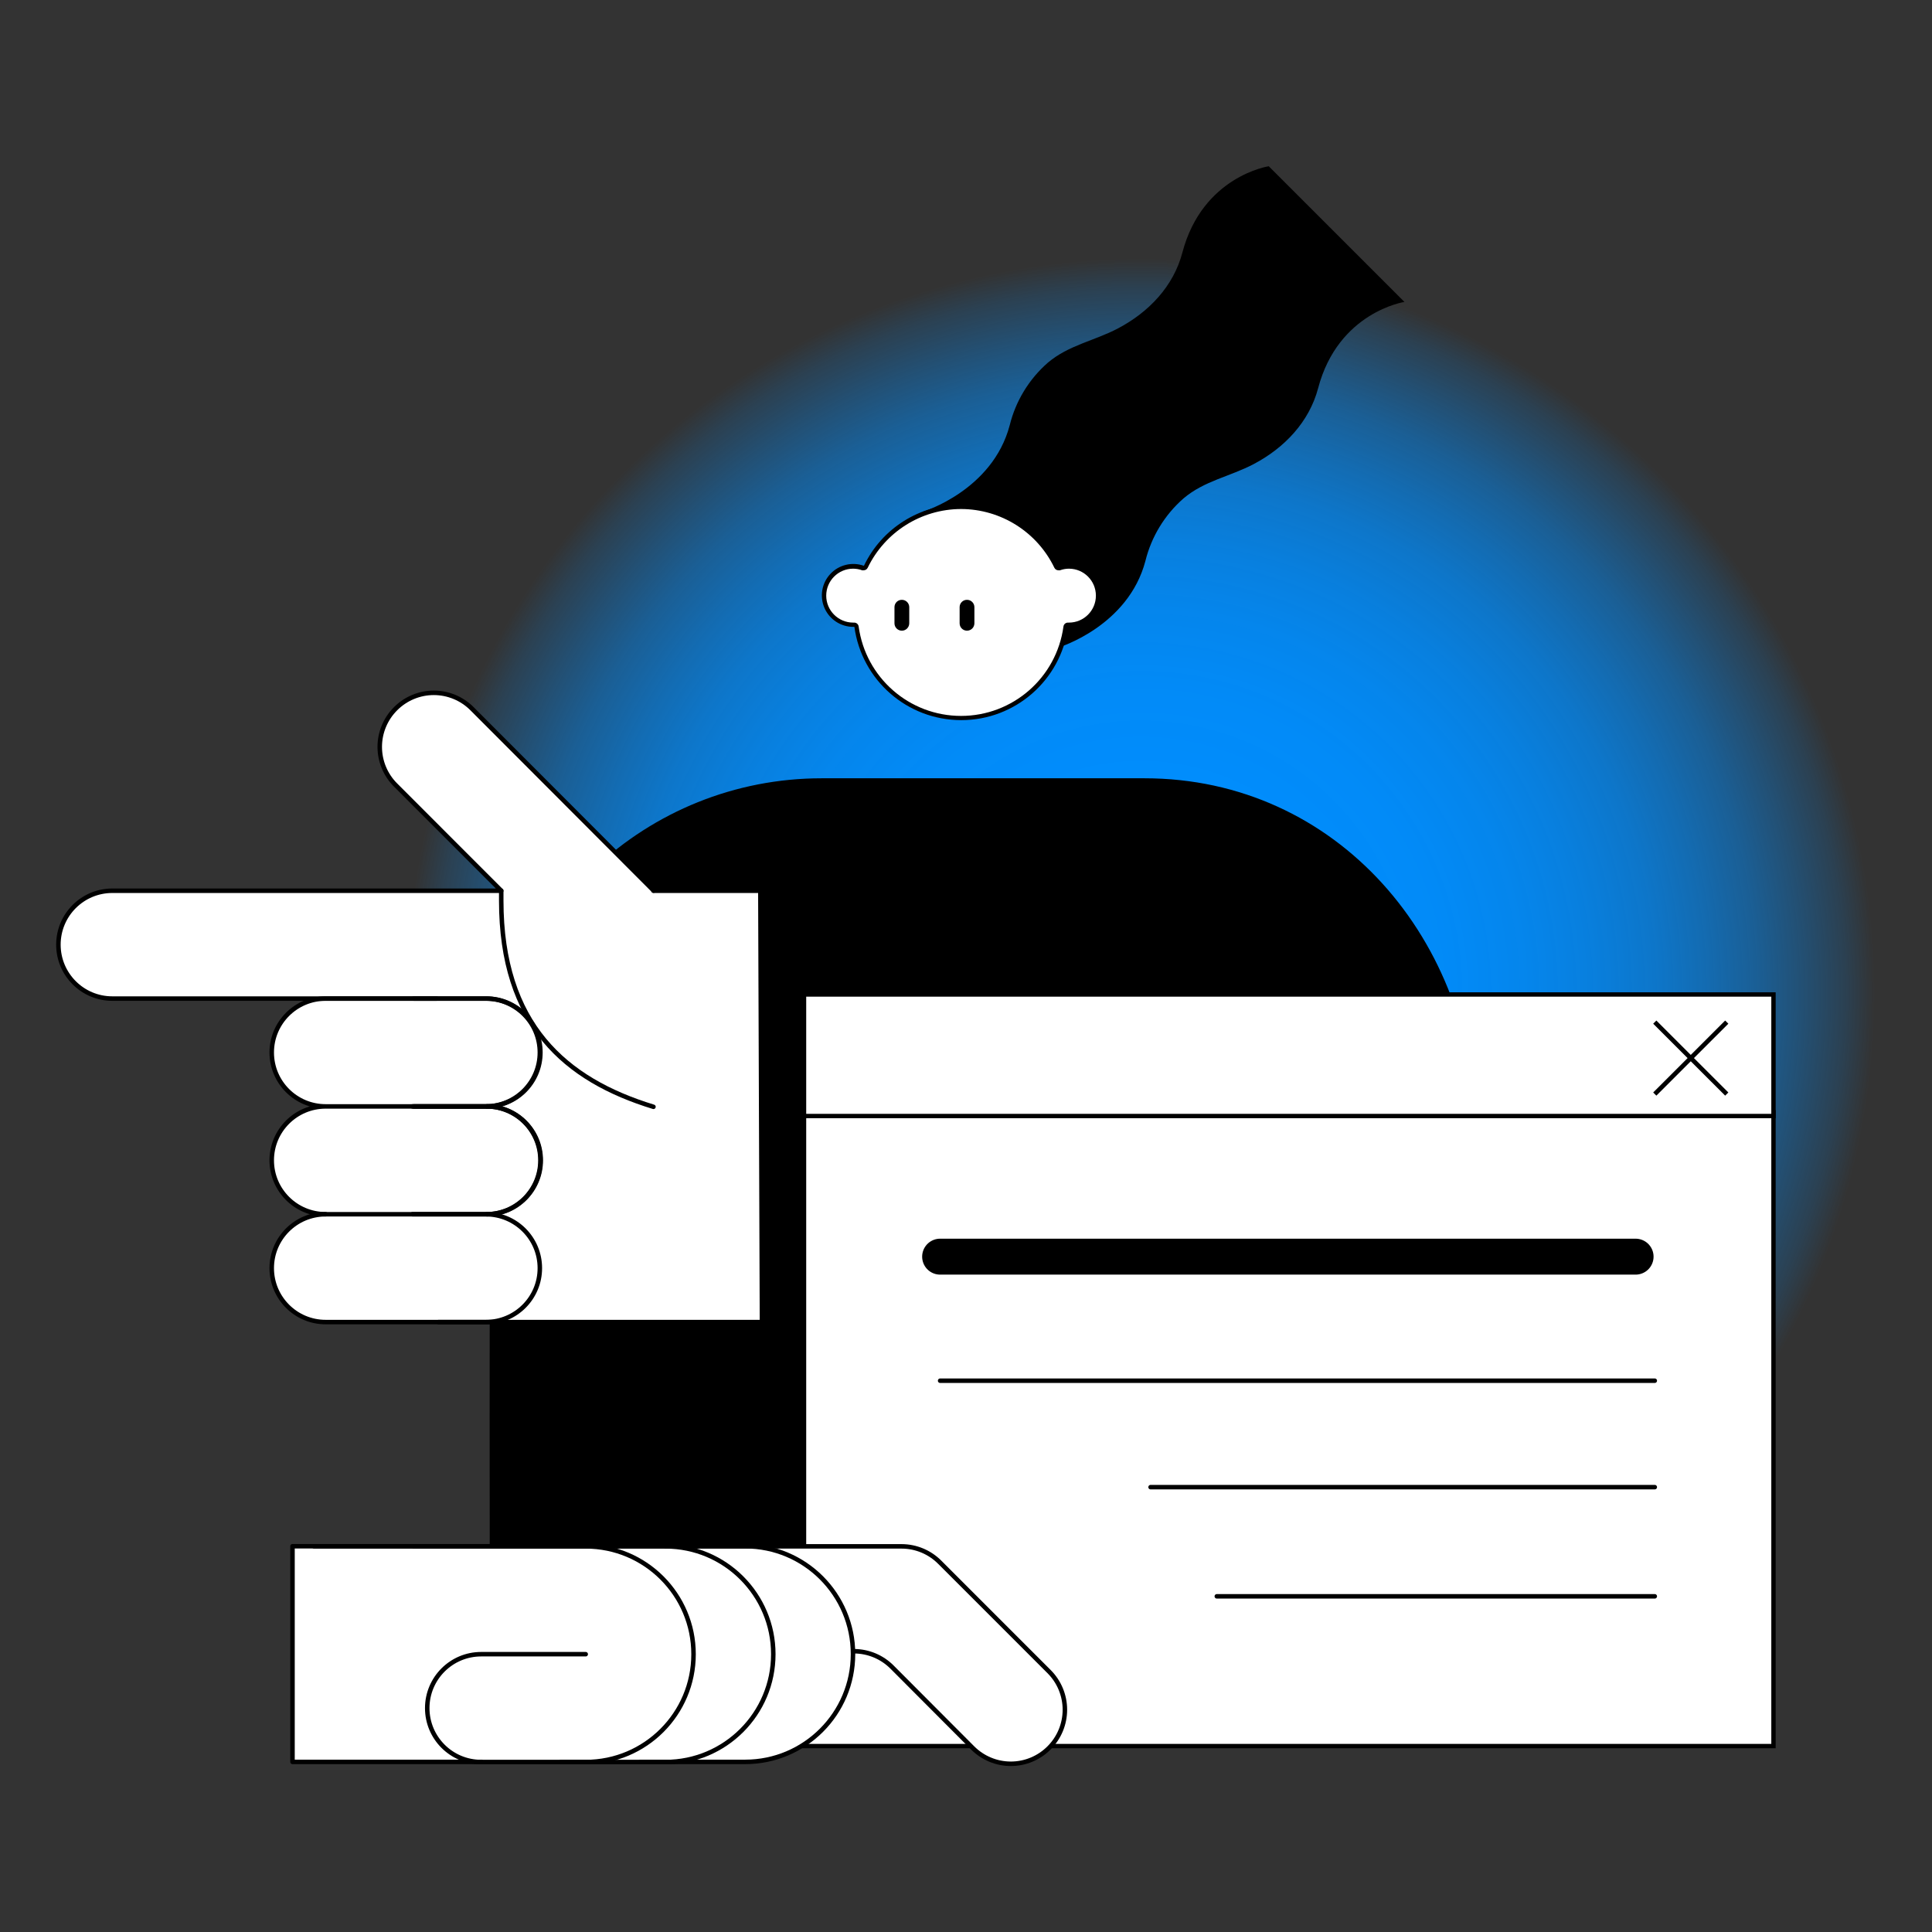 <svg width="430" height="430" viewBox="0 0 430 430" fill="none" xmlns="http://www.w3.org/2000/svg">
<rect x="0" y="0" width="430" height="430" fill="#333333" stroke="none"/>
<path d="M253.92 384.53C344.296 384.53 417.56 311.266 417.56 220.89C417.56 130.514 344.296 57.25 253.92 57.25C163.544 57.25 90.28 130.514 90.28 220.89C90.28 311.266 163.544 384.53 253.92 384.53Z" fill="url(#paint0_radial_536_3310)"/>
<path d="M328.48 388.63V252.33C328.48 209.33 297.6 173.22 254.73 173.22H182.9C143.935 173.22 111.66 203.467 109.13 242.35C108.92 245.63 108.93 385.25 109.13 388.63H328.48Z" fill="black"/>
<path d="M394.72 247.55H178.95V388.62H394.72V247.55Z" fill="white" stroke="black" stroke-width="0.97"/>
<path d="M394.72 221.34H178.95V248.39H394.72V221.34Z" fill="white" stroke="black" stroke-width="0.97"/>
<path d="M209.24 279.69H364.03" stroke="black" stroke-width="8" stroke-linecap="round" stroke-linejoin="round"/>
<path d="M209.24 307.3H368.3" stroke="black" stroke-linecap="round" stroke-linejoin="round"/>
<path d="M256.08 330.99H368.3" stroke="black" stroke-linecap="round" stroke-linejoin="round"/>
<path d="M270.82 355.29H368.3" stroke="black" stroke-linecap="round" stroke-linejoin="round"/>
<path d="M205.51 113.85C205.51 113.85 220.91 109.15 224.73 94.64C226.065 89.244 229.025 84.388 233.21 80.73C237.85 76.8 243.58 75.86 248.83 73.09C255.62 69.52 261.18 63.76 263.16 56.21C267.64 39.21 282.38 37 282.38 37L312.58 67.2C312.58 67.2 297.84 69.43 293.37 86.41C291.37 93.96 285.82 99.72 279.03 103.29C273.78 106.06 268.03 107 263.41 110.93C259.223 114.591 256.263 119.45 254.93 124.85C251.11 139.36 235.72 144.06 235.72 144.06L205.51 113.85Z" fill="black"/>
<path d="M213.92 159.79C202.173 159.765 192.241 151.087 190.64 139.45C190.605 139.2 190.393 139.013 190.14 139.01H190C187.678 139.024 185.524 137.799 184.351 135.795C183.177 133.791 183.162 131.313 184.311 129.295C185.46 127.276 187.598 126.024 189.92 126.01C190.664 126.012 191.402 126.144 192.1 126.4C192.153 126.41 192.207 126.41 192.26 126.4C192.453 126.405 192.63 126.295 192.71 126.12C196.618 117.957 204.865 112.762 213.915 112.762C222.965 112.762 231.212 117.957 235.12 126.12C235.208 126.293 235.386 126.402 235.58 126.4C235.633 126.41 235.687 126.41 235.74 126.4C236.438 126.143 237.176 126.011 237.92 126.01C241.51 126.01 244.42 128.92 244.42 132.51C244.42 136.1 241.51 139.01 237.92 139.01H237.7C237.447 139.013 237.235 139.2 237.2 139.45C235.591 151.083 225.663 159.756 213.92 159.79Z" fill="white"/>
<path d="M213.92 113.29C222.77 113.319 230.827 118.398 234.67 126.37C234.84 126.717 235.194 126.935 235.58 126.93C235.689 126.948 235.801 126.948 235.91 126.93C236.551 126.694 237.227 126.572 237.91 126.57C241.224 126.57 243.91 129.256 243.91 132.57C243.91 135.884 241.224 138.57 237.91 138.57H237.69C237.185 138.566 236.756 138.939 236.69 139.44C235.139 150.839 225.404 159.339 213.9 159.339C202.396 159.339 192.661 150.839 191.11 139.44C191.044 138.939 190.615 138.566 190.11 138.57H189.89C186.576 138.57 183.89 135.884 183.89 132.57C183.89 129.256 186.576 126.57 189.89 126.57C190.573 126.573 191.249 126.695 191.89 126.93C191.999 126.948 192.111 126.948 192.22 126.93C192.602 126.931 192.952 126.713 193.12 126.37C196.968 118.398 205.028 113.32 213.88 113.29H213.92ZM213.88 112.29C204.657 112.309 196.261 117.611 192.28 125.93C189.651 124.988 186.714 125.699 184.807 127.739C182.9 129.778 182.387 132.756 183.502 135.316C184.618 137.876 187.148 139.528 189.94 139.52H190.16C191.781 151.412 201.938 160.278 213.94 160.278C225.942 160.278 236.099 151.412 237.72 139.52H237.94C240.732 139.528 243.262 137.876 244.378 135.316C245.493 132.756 244.98 129.778 243.073 127.739C241.166 125.699 238.229 124.988 235.6 125.93C231.61 117.591 223.184 112.286 213.94 112.29H213.88Z" fill="black"/>
<path d="M213.58 135.11V138.73C213.58 139.636 214.314 140.37 215.22 140.37C216.127 140.37 216.864 139.637 216.87 138.73V135.14C216.87 134.703 216.696 134.285 216.386 133.977C216.076 133.669 215.657 133.497 215.22 133.5C214.324 133.494 213.591 134.214 213.58 135.11Z" fill="black"/>
<path d="M199.08 135.11V138.73C199.08 139.167 199.254 139.585 199.564 139.893C199.874 140.201 200.293 140.373 200.73 140.37C201.633 140.365 202.364 139.634 202.37 138.73V135.14C202.37 134.703 202.196 134.285 201.886 133.977C201.576 133.669 201.157 133.497 200.72 133.5C199.824 133.494 199.091 134.214 199.08 135.11Z" fill="black"/>
<path d="M233.48 371.99L209.18 347.73C206.934 345.469 203.877 344.201 200.69 344.21H65.1V392.21H165.85C179.105 392.21 189.85 381.465 189.85 368.21C189.85 367.83 189.85 367.53 189.85 367.53H190.28C193.382 367.584 196.34 368.843 198.53 371.04L216.48 389.04C219.517 392.077 223.943 393.263 228.091 392.151C232.239 391.04 235.48 387.8 236.591 383.651C237.703 379.503 236.517 375.077 233.48 372.04V371.99Z" fill="white"/>
<path d="M69.92 344.17H130.36C143.615 344.17 154.36 354.915 154.36 368.17C154.36 381.425 143.615 392.17 130.36 392.17H107.09C100.463 392.17 95.09 386.797 95.09 380.17C95.09 373.543 100.463 368.17 107.09 368.17H130.36" stroke="black" stroke-linecap="round" stroke-linejoin="round"/>
<path d="M148.11 344.17C161.365 344.17 172.11 354.915 172.11 368.17C172.11 381.425 161.365 392.17 148.11 392.17H124.83" stroke="black" stroke-linecap="round" stroke-linejoin="round"/>
<path d="M142.57 392.14H165.85C179.105 392.14 189.85 381.395 189.85 368.14C189.85 354.885 179.105 344.14 165.85 344.14H65.1V392.14H107.1" stroke="black" stroke-linecap="round" stroke-linejoin="round"/>
<path d="M92.13 344.17H200.69C203.881 344.181 206.936 345.462 209.18 347.73L233.48 372.03C235.739 374.282 237.009 377.34 237.009 380.53C237.009 383.72 235.739 386.778 233.48 389.03C231.228 391.289 228.17 392.56 224.98 392.56C221.79 392.56 218.732 391.289 216.48 389.03L198.53 371.03C196.301 368.798 193.284 367.534 190.13 367.51" stroke="black" stroke-linecap="round" stroke-linejoin="round"/>
<path d="M384.32 227.49L368.3 243.5" stroke="black"/>
<path d="M384.32 243.5L368.3 227.49" stroke="black"/>
<path d="M88.05 157.73C85.79 159.982 84.52 163.04 84.52 166.23C84.52 169.42 85.79 172.478 88.05 174.73L111.56 198.24H25C18.373 198.24 13 203.613 13 210.24C13 216.867 18.373 222.24 25 222.24H72.48C65.853 222.24 60.48 227.613 60.48 234.24C60.48 240.867 65.853 246.24 72.48 246.24C65.853 246.24 60.48 251.613 60.48 258.24C60.48 264.867 65.853 270.24 72.48 270.24C65.853 270.24 60.48 275.613 60.48 282.24C60.48 288.867 65.853 294.24 72.48 294.24H169.59L169.23 198.24H145.45L105.02 157.73C100.334 153.044 92.736 153.044 88.05 157.73Z" fill="white"/>
<path d="M92.09 246.25H108.28C114.907 246.25 120.28 251.623 120.28 258.25C120.28 264.877 114.907 270.25 108.28 270.25H91.8" stroke="black" stroke-linecap="round" stroke-linejoin="round"/>
<path d="M92.09 222.25H108.28C114.907 222.25 120.28 227.623 120.28 234.25C120.28 240.877 114.907 246.25 108.28 246.25H91.8" stroke="black" stroke-linecap="round" stroke-linejoin="round"/>
<path d="M145.44 198.25H169.23L169.59 294.25H97.59" stroke="black" stroke-linecap="round" stroke-linejoin="round"/>
<path d="M97.17 222.25H25C18.373 222.25 13 216.877 13 210.25C13 203.623 18.373 198.25 25 198.25H111.56L88.05 174.73C85.79 172.478 84.52 169.42 84.52 166.23C84.52 163.04 85.79 159.982 88.05 157.73C90.302 155.471 93.36 154.201 96.55 154.201C99.74 154.201 102.798 155.471 105.05 157.73L145.47 198.22" stroke="black" stroke-linecap="round" stroke-linejoin="round"/>
<path d="M145.44 246.34C125.83 240.34 111.56 228.01 111.56 200.45C111.56 199.71 111.56 198.98 111.56 198.25" stroke="black" stroke-linecap="round" stroke-linejoin="round"/>
<path d="M108.36 246.25C114.987 246.25 120.36 251.623 120.36 258.25C120.36 264.877 114.987 270.25 108.36 270.25" stroke="black" stroke-linecap="round" stroke-linejoin="round"/>
<path d="M72.48 246.25C65.853 246.25 60.48 240.877 60.48 234.25C60.48 227.623 65.853 222.25 72.48 222.25H108.15C114.777 222.25 120.15 227.623 120.15 234.25C120.15 240.877 114.777 246.25 108.15 246.25H72.48ZM72.48 246.25C65.853 246.25 60.48 251.623 60.48 258.25C60.48 264.877 65.853 270.25 72.48 270.25" stroke="black" stroke-linecap="round" stroke-linejoin="round"/>
<path fill-rule="evenodd" clip-rule="evenodd" d="M72.48 294.25C65.853 294.25 60.48 288.877 60.48 282.25C60.48 275.623 65.853 270.25 72.48 270.25H108.15C114.777 270.25 120.15 275.623 120.15 282.25C120.15 288.877 114.777 294.25 108.15 294.25H72.48Z" stroke="black" stroke-linecap="round" stroke-linejoin="round"/>
<defs>
<radialGradient id="paint0_radial_536_3310" cx="0" cy="0" r="1" gradientUnits="userSpaceOnUse" gradientTransform="translate(253.92 220.89) scale(163.64)">
<stop stop-color="#008EFF"/>
<stop offset="0.28" stop-color="#008EFF" stop-opacity="0.99"/>
<stop offset="0.42" stop-color="#008EFF" stop-opacity="0.96"/>
<stop offset="0.52" stop-color="#008EFF" stop-opacity="0.91"/>
<stop offset="0.61" stop-color="#008EFF" stop-opacity="0.84"/>
<stop offset="0.7" stop-color="#008EFF" stop-opacity="0.74"/>
<stop offset="0.77" stop-color="#008EFF" stop-opacity="0.62"/>
<stop offset="0.84" stop-color="#008EFF" stop-opacity="0.48"/>
<stop offset="0.9" stop-color="#008EFF" stop-opacity="0.32"/>
<stop offset="0.96" stop-color="#008EFF" stop-opacity="0.15"/>
<stop offset="1" stop-color="#008EFF" stop-opacity="0"/>
</radialGradient>
</defs>
</svg>
